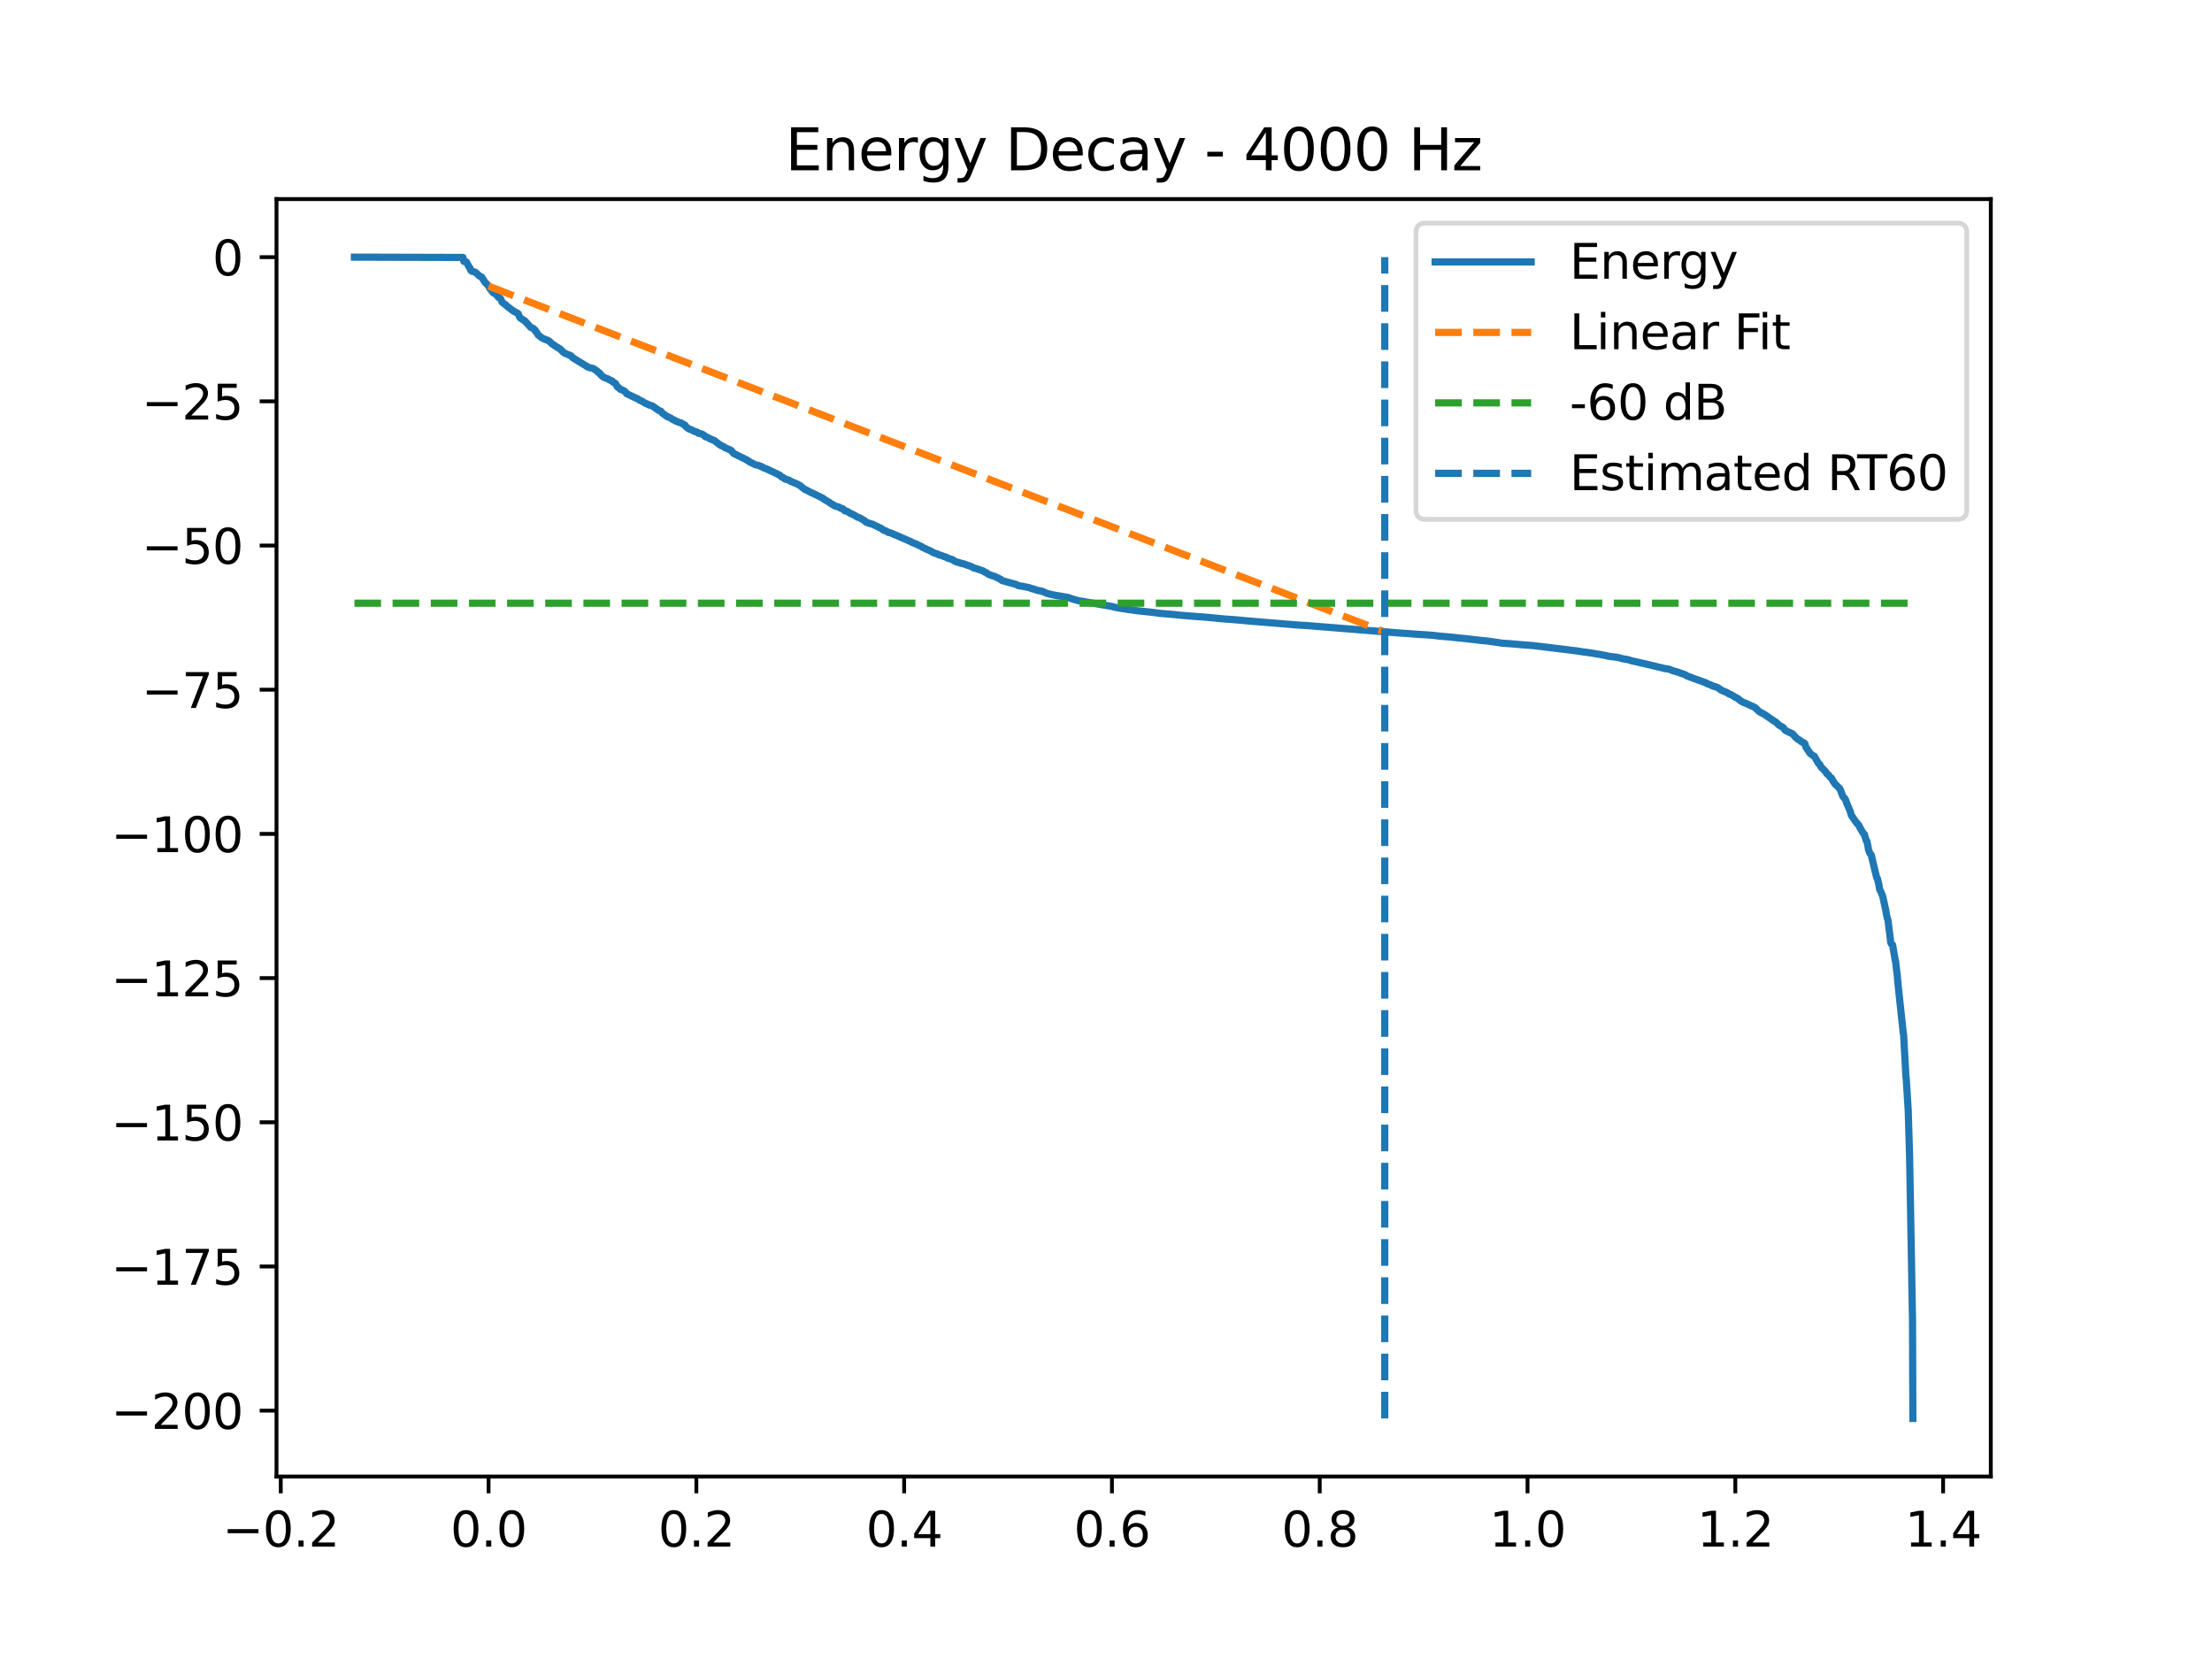 <?xml version="1.0" encoding="utf-8" standalone="no"?>
<!DOCTYPE svg PUBLIC "-//W3C//DTD SVG 1.1//EN"
  "http://www.w3.org/Graphics/SVG/1.1/DTD/svg11.dtd">
<svg xmlns:xlink="http://www.w3.org/1999/xlink" width="460.8pt" height="345.6pt" viewBox="0 0 460.8 345.6" xmlns="http://www.w3.org/2000/svg" version="1.1">
 <defs>
  <style type="text/css">*{stroke-linejoin: round; stroke-linecap: butt}</style>
 </defs>
 <g id="figure_1">
  <g id="patch_1">
   <path d="M 0 345.6 
L 460.8 345.6 
L 460.8 0 
L 0 0 
z
" style="fill: #ffffff"/>
  </g>
  <g id="axes_1">
   <g id="patch_2">
    <path d="M 57.6 307.584 
L 414.72 307.584 
L 414.72 41.472 
L 57.6 41.472 
z
" style="fill: #ffffff"/>
   </g>
   <g id="matplotlib.axis_1">
    <g id="xtick_1">
     <g id="line2d_1">
      <defs>
       <path id="m6f46fbcd57" d="M 0 0 
L 0 3.5 
" style="stroke: #000000; stroke-width: 0.8"/>
      </defs>
      <g>
       <use xlink:href="#m6f46fbcd57" x="58.488" y="307.584" style="stroke: #000000; stroke-width: 0.8"/>
      </g>
     </g>
     <g id="text_1">
      <!-- −0.2 -->
      <g transform="translate(46.347 322.182) scale(0.1 -0.1)">
       <defs>
        <path id="DejaVuSans-2212" d="M 678 2272 
L 4684 2272 
L 4684 1741 
L 678 1741 
L 678 2272 
z
" transform="scale(0.016)"/>
        <path id="DejaVuSans-30" d="M 2034 4250 
Q 1547 4250 1301 3770 
Q 1056 3291 1056 2328 
Q 1056 1369 1301 889 
Q 1547 409 2034 409 
Q 2525 409 2770 889 
Q 3016 1369 3016 2328 
Q 3016 3291 2770 3770 
Q 2525 4250 2034 4250 
z
M 2034 4750 
Q 2819 4750 3233 4129 
Q 3647 3509 3647 2328 
Q 3647 1150 3233 529 
Q 2819 -91 2034 -91 
Q 1250 -91 836 529 
Q 422 1150 422 2328 
Q 422 3509 836 4129 
Q 1250 4750 2034 4750 
z
" transform="scale(0.016)"/>
        <path id="DejaVuSans-2e" d="M 684 794 
L 1344 794 
L 1344 0 
L 684 0 
L 684 794 
z
" transform="scale(0.016)"/>
        <path id="DejaVuSans-32" d="M 1228 531 
L 3431 531 
L 3431 0 
L 469 0 
L 469 531 
Q 828 903 1448 1529 
Q 2069 2156 2228 2338 
Q 2531 2678 2651 2914 
Q 2772 3150 2772 3378 
Q 2772 3750 2511 3984 
Q 2250 4219 1831 4219 
Q 1534 4219 1204 4116 
Q 875 4013 500 3803 
L 500 4441 
Q 881 4594 1212 4672 
Q 1544 4750 1819 4750 
Q 2544 4750 2975 4387 
Q 3406 4025 3406 3419 
Q 3406 3131 3298 2873 
Q 3191 2616 2906 2266 
Q 2828 2175 2409 1742 
Q 1991 1309 1228 531 
z
" transform="scale(0.016)"/>
       </defs>
       <use xlink:href="#DejaVuSans-2212"/>
       <use xlink:href="#DejaVuSans-30" transform="translate(83.789 0)"/>
       <use xlink:href="#DejaVuSans-2e" transform="translate(147.412 0)"/>
       <use xlink:href="#DejaVuSans-32" transform="translate(179.199 0)"/>
      </g>
     </g>
    </g>
    <g id="xtick_2">
     <g id="line2d_2">
      <g>
       <use xlink:href="#m6f46fbcd57" x="101.776" y="307.584" style="stroke: #000000; stroke-width: 0.8"/>
      </g>
     </g>
     <g id="text_2">
      <!-- 0.0 -->
      <g transform="translate(93.824 322.182) scale(0.1 -0.1)">
       <use xlink:href="#DejaVuSans-30"/>
       <use xlink:href="#DejaVuSans-2e" transform="translate(63.623 0)"/>
       <use xlink:href="#DejaVuSans-30" transform="translate(95.41 0)"/>
      </g>
     </g>
    </g>
    <g id="xtick_3">
     <g id="line2d_3">
      <g>
       <use xlink:href="#m6f46fbcd57" x="145.063" y="307.584" style="stroke: #000000; stroke-width: 0.8"/>
      </g>
     </g>
     <g id="text_3">
      <!-- 0.2 -->
      <g transform="translate(137.111 322.182) scale(0.1 -0.1)">
       <use xlink:href="#DejaVuSans-30"/>
       <use xlink:href="#DejaVuSans-2e" transform="translate(63.623 0)"/>
       <use xlink:href="#DejaVuSans-32" transform="translate(95.41 0)"/>
      </g>
     </g>
    </g>
    <g id="xtick_4">
     <g id="line2d_4">
      <g>
       <use xlink:href="#m6f46fbcd57" x="188.35" y="307.584" style="stroke: #000000; stroke-width: 0.8"/>
      </g>
     </g>
     <g id="text_4">
      <!-- 0.4 -->
      <g transform="translate(180.399 322.182) scale(0.1 -0.1)">
       <defs>
        <path id="DejaVuSans-34" d="M 2419 4116 
L 825 1625 
L 2419 1625 
L 2419 4116 
z
M 2253 4666 
L 3047 4666 
L 3047 1625 
L 3713 1625 
L 3713 1100 
L 3047 1100 
L 3047 0 
L 2419 0 
L 2419 1100 
L 313 1100 
L 313 1709 
L 2253 4666 
z
" transform="scale(0.016)"/>
       </defs>
       <use xlink:href="#DejaVuSans-30"/>
       <use xlink:href="#DejaVuSans-2e" transform="translate(63.623 0)"/>
       <use xlink:href="#DejaVuSans-34" transform="translate(95.41 0)"/>
      </g>
     </g>
    </g>
    <g id="xtick_5">
     <g id="line2d_5">
      <g>
       <use xlink:href="#m6f46fbcd57" x="231.637" y="307.584" style="stroke: #000000; stroke-width: 0.8"/>
      </g>
     </g>
     <g id="text_5">
      <!-- 0.6 -->
      <g transform="translate(223.686 322.182) scale(0.1 -0.1)">
       <defs>
        <path id="DejaVuSans-36" d="M 2113 2584 
Q 1688 2584 1439 2293 
Q 1191 2003 1191 1497 
Q 1191 994 1439 701 
Q 1688 409 2113 409 
Q 2538 409 2786 701 
Q 3034 994 3034 1497 
Q 3034 2003 2786 2293 
Q 2538 2584 2113 2584 
z
M 3366 4563 
L 3366 3988 
Q 3128 4100 2886 4159 
Q 2644 4219 2406 4219 
Q 1781 4219 1451 3797 
Q 1122 3375 1075 2522 
Q 1259 2794 1537 2939 
Q 1816 3084 2150 3084 
Q 2853 3084 3261 2657 
Q 3669 2231 3669 1497 
Q 3669 778 3244 343 
Q 2819 -91 2113 -91 
Q 1303 -91 875 529 
Q 447 1150 447 2328 
Q 447 3434 972 4092 
Q 1497 4750 2381 4750 
Q 2619 4750 2861 4703 
Q 3103 4656 3366 4563 
z
" transform="scale(0.016)"/>
       </defs>
       <use xlink:href="#DejaVuSans-30"/>
       <use xlink:href="#DejaVuSans-2e" transform="translate(63.623 0)"/>
       <use xlink:href="#DejaVuSans-36" transform="translate(95.41 0)"/>
      </g>
     </g>
    </g>
    <g id="xtick_6">
     <g id="line2d_6">
      <g>
       <use xlink:href="#m6f46fbcd57" x="274.925" y="307.584" style="stroke: #000000; stroke-width: 0.8"/>
      </g>
     </g>
     <g id="text_6">
      <!-- 0.8 -->
      <g transform="translate(266.973 322.182) scale(0.1 -0.1)">
       <defs>
        <path id="DejaVuSans-38" d="M 2034 2216 
Q 1584 2216 1326 1975 
Q 1069 1734 1069 1313 
Q 1069 891 1326 650 
Q 1584 409 2034 409 
Q 2484 409 2743 651 
Q 3003 894 3003 1313 
Q 3003 1734 2745 1975 
Q 2488 2216 2034 2216 
z
M 1403 2484 
Q 997 2584 770 2862 
Q 544 3141 544 3541 
Q 544 4100 942 4425 
Q 1341 4750 2034 4750 
Q 2731 4750 3128 4425 
Q 3525 4100 3525 3541 
Q 3525 3141 3298 2862 
Q 3072 2584 2669 2484 
Q 3125 2378 3379 2068 
Q 3634 1759 3634 1313 
Q 3634 634 3220 271 
Q 2806 -91 2034 -91 
Q 1263 -91 848 271 
Q 434 634 434 1313 
Q 434 1759 690 2068 
Q 947 2378 1403 2484 
z
M 1172 3481 
Q 1172 3119 1398 2916 
Q 1625 2713 2034 2713 
Q 2441 2713 2670 2916 
Q 2900 3119 2900 3481 
Q 2900 3844 2670 4047 
Q 2441 4250 2034 4250 
Q 1625 4250 1398 4047 
Q 1172 3844 1172 3481 
z
" transform="scale(0.016)"/>
       </defs>
       <use xlink:href="#DejaVuSans-30"/>
       <use xlink:href="#DejaVuSans-2e" transform="translate(63.623 0)"/>
       <use xlink:href="#DejaVuSans-38" transform="translate(95.41 0)"/>
      </g>
     </g>
    </g>
    <g id="xtick_7">
     <g id="line2d_7">
      <g>
       <use xlink:href="#m6f46fbcd57" x="318.212" y="307.584" style="stroke: #000000; stroke-width: 0.8"/>
      </g>
     </g>
     <g id="text_7">
      <!-- 1.0 -->
      <g transform="translate(310.26 322.182) scale(0.1 -0.1)">
       <defs>
        <path id="DejaVuSans-31" d="M 794 531 
L 1825 531 
L 1825 4091 
L 703 3866 
L 703 4441 
L 1819 4666 
L 2450 4666 
L 2450 531 
L 3481 531 
L 3481 0 
L 794 0 
L 794 531 
z
" transform="scale(0.016)"/>
       </defs>
       <use xlink:href="#DejaVuSans-31"/>
       <use xlink:href="#DejaVuSans-2e" transform="translate(63.623 0)"/>
       <use xlink:href="#DejaVuSans-30" transform="translate(95.41 0)"/>
      </g>
     </g>
    </g>
    <g id="xtick_8">
     <g id="line2d_8">
      <g>
       <use xlink:href="#m6f46fbcd57" x="361.499" y="307.584" style="stroke: #000000; stroke-width: 0.8"/>
      </g>
     </g>
     <g id="text_8">
      <!-- 1.2 -->
      <g transform="translate(353.548 322.182) scale(0.1 -0.1)">
       <use xlink:href="#DejaVuSans-31"/>
       <use xlink:href="#DejaVuSans-2e" transform="translate(63.623 0)"/>
       <use xlink:href="#DejaVuSans-32" transform="translate(95.41 0)"/>
      </g>
     </g>
    </g>
    <g id="xtick_9">
     <g id="line2d_9">
      <g>
       <use xlink:href="#m6f46fbcd57" x="404.786" y="307.584" style="stroke: #000000; stroke-width: 0.8"/>
      </g>
     </g>
     <g id="text_9">
      <!-- 1.4 -->
      <g transform="translate(396.835 322.182) scale(0.1 -0.1)">
       <use xlink:href="#DejaVuSans-31"/>
       <use xlink:href="#DejaVuSans-2e" transform="translate(63.623 0)"/>
       <use xlink:href="#DejaVuSans-34" transform="translate(95.41 0)"/>
      </g>
     </g>
    </g>
   </g>
   <g id="matplotlib.axis_2">
    <g id="ytick_1">
     <g id="line2d_10">
      <defs>
       <path id="m7e2c5c7255" d="M 0 0 
L -3.5 0 
" style="stroke: #000000; stroke-width: 0.8"/>
      </defs>
      <g>
       <use xlink:href="#m7e2c5c7255" x="57.6" y="293.865" style="stroke: #000000; stroke-width: 0.8"/>
      </g>
     </g>
     <g id="text_10">
      <!-- −200 -->
      <g transform="translate(23.133 297.664) scale(0.1 -0.1)">
       <use xlink:href="#DejaVuSans-2212"/>
       <use xlink:href="#DejaVuSans-32" transform="translate(83.789 0)"/>
       <use xlink:href="#DejaVuSans-30" transform="translate(147.412 0)"/>
       <use xlink:href="#DejaVuSans-30" transform="translate(211.035 0)"/>
      </g>
     </g>
    </g>
    <g id="ytick_2">
     <g id="line2d_11">
      <g>
       <use xlink:href="#m7e2c5c7255" x="57.6" y="263.828" style="stroke: #000000; stroke-width: 0.8"/>
      </g>
     </g>
     <g id="text_11">
      <!-- −175 -->
      <g transform="translate(23.133 267.627) scale(0.1 -0.1)">
       <defs>
        <path id="DejaVuSans-37" d="M 525 4666 
L 3525 4666 
L 3525 4397 
L 1831 0 
L 1172 0 
L 2766 4134 
L 525 4134 
L 525 4666 
z
" transform="scale(0.016)"/>
        <path id="DejaVuSans-35" d="M 691 4666 
L 3169 4666 
L 3169 4134 
L 1269 4134 
L 1269 2991 
Q 1406 3038 1543 3061 
Q 1681 3084 1819 3084 
Q 2600 3084 3056 2656 
Q 3513 2228 3513 1497 
Q 3513 744 3044 326 
Q 2575 -91 1722 -91 
Q 1428 -91 1123 -41 
Q 819 9 494 109 
L 494 744 
Q 775 591 1075 516 
Q 1375 441 1709 441 
Q 2250 441 2565 725 
Q 2881 1009 2881 1497 
Q 2881 1984 2565 2268 
Q 2250 2553 1709 2553 
Q 1456 2553 1204 2497 
Q 953 2441 691 2322 
L 691 4666 
z
" transform="scale(0.016)"/>
       </defs>
       <use xlink:href="#DejaVuSans-2212"/>
       <use xlink:href="#DejaVuSans-31" transform="translate(83.789 0)"/>
       <use xlink:href="#DejaVuSans-37" transform="translate(147.412 0)"/>
       <use xlink:href="#DejaVuSans-35" transform="translate(211.035 0)"/>
      </g>
     </g>
    </g>
    <g id="ytick_3">
     <g id="line2d_12">
      <g>
       <use xlink:href="#m7e2c5c7255" x="57.6" y="233.791" style="stroke: #000000; stroke-width: 0.8"/>
      </g>
     </g>
     <g id="text_12">
      <!-- −150 -->
      <g transform="translate(23.133 237.59) scale(0.1 -0.1)">
       <use xlink:href="#DejaVuSans-2212"/>
       <use xlink:href="#DejaVuSans-31" transform="translate(83.789 0)"/>
       <use xlink:href="#DejaVuSans-35" transform="translate(147.412 0)"/>
       <use xlink:href="#DejaVuSans-30" transform="translate(211.035 0)"/>
      </g>
     </g>
    </g>
    <g id="ytick_4">
     <g id="line2d_13">
      <g>
       <use xlink:href="#m7e2c5c7255" x="57.6" y="203.754" style="stroke: #000000; stroke-width: 0.8"/>
      </g>
     </g>
     <g id="text_13">
      <!-- −125 -->
      <g transform="translate(23.133 207.553) scale(0.1 -0.1)">
       <use xlink:href="#DejaVuSans-2212"/>
       <use xlink:href="#DejaVuSans-31" transform="translate(83.789 0)"/>
       <use xlink:href="#DejaVuSans-32" transform="translate(147.412 0)"/>
       <use xlink:href="#DejaVuSans-35" transform="translate(211.035 0)"/>
      </g>
     </g>
    </g>
    <g id="ytick_5">
     <g id="line2d_14">
      <g>
       <use xlink:href="#m7e2c5c7255" x="57.6" y="173.716" style="stroke: #000000; stroke-width: 0.8"/>
      </g>
     </g>
     <g id="text_14">
      <!-- −100 -->
      <g transform="translate(23.133 177.516) scale(0.1 -0.1)">
       <use xlink:href="#DejaVuSans-2212"/>
       <use xlink:href="#DejaVuSans-31" transform="translate(83.789 0)"/>
       <use xlink:href="#DejaVuSans-30" transform="translate(147.412 0)"/>
       <use xlink:href="#DejaVuSans-30" transform="translate(211.035 0)"/>
      </g>
     </g>
    </g>
    <g id="ytick_6">
     <g id="line2d_15">
      <g>
       <use xlink:href="#m7e2c5c7255" x="57.6" y="143.679" style="stroke: #000000; stroke-width: 0.8"/>
      </g>
     </g>
     <g id="text_15">
      <!-- −75 -->
      <g transform="translate(29.495 147.479) scale(0.1 -0.1)">
       <use xlink:href="#DejaVuSans-2212"/>
       <use xlink:href="#DejaVuSans-37" transform="translate(83.789 0)"/>
       <use xlink:href="#DejaVuSans-35" transform="translate(147.412 0)"/>
      </g>
     </g>
    </g>
    <g id="ytick_7">
     <g id="line2d_16">
      <g>
       <use xlink:href="#m7e2c5c7255" x="57.6" y="113.642" style="stroke: #000000; stroke-width: 0.8"/>
      </g>
     </g>
     <g id="text_16">
      <!-- −50 -->
      <g transform="translate(29.495 117.441) scale(0.1 -0.1)">
       <use xlink:href="#DejaVuSans-2212"/>
       <use xlink:href="#DejaVuSans-35" transform="translate(83.789 0)"/>
       <use xlink:href="#DejaVuSans-30" transform="translate(147.412 0)"/>
      </g>
     </g>
    </g>
    <g id="ytick_8">
     <g id="line2d_17">
      <g>
       <use xlink:href="#m7e2c5c7255" x="57.6" y="83.605" style="stroke: #000000; stroke-width: 0.8"/>
      </g>
     </g>
     <g id="text_17">
      <!-- −25 -->
      <g transform="translate(29.495 87.404) scale(0.1 -0.1)">
       <use xlink:href="#DejaVuSans-2212"/>
       <use xlink:href="#DejaVuSans-32" transform="translate(83.789 0)"/>
       <use xlink:href="#DejaVuSans-35" transform="translate(147.412 0)"/>
      </g>
     </g>
    </g>
    <g id="ytick_9">
     <g id="line2d_18">
      <g>
       <use xlink:href="#m7e2c5c7255" x="57.6" y="53.568" style="stroke: #000000; stroke-width: 0.8"/>
      </g>
     </g>
     <g id="text_18">
      <!-- 0 -->
      <g transform="translate(44.237 57.367) scale(0.1 -0.1)">
       <use xlink:href="#DejaVuSans-30"/>
      </g>
     </g>
    </g>
   </g>
   <g id="line2d_19">
    <path d="M 73.833 53.568 
L 96.446 53.63 
L 96.622 54.455 
L 97.149 54.567 
L 97.722 55.618 
L 97.875 55.767 
L 98.051 56.286 
L 98.177 56.397 
L 98.331 56.522 
L 98.818 56.633 
L 99.03 56.722 
L 99.187 56.856 
L 99.922 57.536 
L 100.256 57.656 
L 100.436 57.844 
L 100.504 57.974 
L 100.671 58.23 
L 101.045 58.841 
L 101.379 59.12 
L 101.464 59.25 
L 101.595 59.386 
L 101.749 59.488 
L 101.92 59.882 
L 102.114 60.215 
L 102.249 60.315 
L 102.389 60.504 
L 102.551 60.761 
L 102.727 60.967 
L 102.916 61.078 
L 103.101 61.181 
L 103.264 61.285 
L 103.399 61.394 
L 103.543 61.529 
L 103.805 61.931 
L 104.111 62.061 
L 104.35 62.351 
L 104.4 62.47 
L 104.535 62.789 
L 104.576 62.924 
L 104.756 63.077 
L 105.288 63.471 
L 105.473 63.647 
L 105.744 63.871 
L 105.978 64.059 
L 107.038 64.859 
L 107.624 65.132 
L 107.791 65.24 
L 107.953 65.368 
L 108.282 66.14 
L 108.422 66.272 
L 109.13 66.73 
L 109.324 66.837 
L 110.532 68.171 
L 110.726 68.279 
L 110.852 68.318 
L 111.118 68.423 
L 111.285 68.64 
L 111.484 68.778 
L 111.538 68.972 
L 111.705 69.185 
L 111.853 69.303 
L 112.11 69.785 
L 112.268 69.909 
L 112.642 70.197 
L 112.796 70.329 
L 113.143 70.528 
L 113.432 70.639 
L 113.684 70.744 
L 114.112 70.892 
L 114.378 71.068 
L 114.568 71.198 
L 114.947 71.582 
L 115.1 71.709 
L 115.307 71.82 
L 115.555 72.005 
L 115.898 72.21 
L 116.024 72.329 
L 116.263 72.439 
L 116.665 72.698 
L 116.994 72.998 
L 117.273 73.327 
L 117.472 73.439 
L 117.72 73.62 
L 117.995 73.729 
L 118.184 73.807 
L 118.482 73.929 
L 118.775 74.033 
L 118.946 74.131 
L 119.068 74.246 
L 119.28 74.483 
L 119.424 74.597 
L 121.837 76.067 
L 122.008 76.16 
L 122.36 76.417 
L 122.639 76.535 
L 122.833 76.589 
L 123.18 76.663 
L 123.604 76.774 
L 124.425 77.325 
L 124.596 77.564 
L 124.916 77.715 
L 125.142 78.062 
L 125.502 78.374 
L 125.669 78.539 
L 126.093 78.723 
L 126.269 78.804 
L 126.652 78.932 
L 126.81 79.005 
L 127.072 79.198 
L 127.256 79.266 
L 127.531 79.38 
L 127.608 79.519 
L 127.743 79.6 
L 128.23 79.902 
L 128.632 80.617 
L 128.893 80.745 
L 129.119 81.012 
L 129.277 81.126 
L 129.561 81.213 
L 130.043 81.43 
L 130.219 81.607 
L 130.368 81.718 
L 130.521 81.999 
L 132.537 82.96 
L 132.848 83.087 
L 133.272 83.376 
L 133.817 83.623 
L 134.345 83.966 
L 134.976 84.212 
L 135.138 84.344 
L 135.359 84.415 
L 135.896 84.552 
L 137.235 85.51 
L 137.663 85.655 
L 137.934 86.016 
L 138.092 86.148 
L 138.272 86.264 
L 138.57 86.47 
L 138.723 86.584 
L 138.903 86.759 
L 139.165 86.825 
L 139.499 87.001 
L 139.76 87.118 
L 139.918 87.248 
L 140.161 87.398 
L 140.486 87.519 
L 140.657 87.656 
L 140.951 87.775 
L 141.469 87.992 
L 141.866 88.102 
L 142.096 88.214 
L 142.38 88.416 
L 142.65 88.54 
L 142.736 88.623 
L 142.88 88.872 
L 143.494 89.345 
L 144.03 89.533 
L 144.188 89.622 
L 144.535 89.797 
L 144.864 89.92 
L 145.284 90.045 
L 145.496 90.26 
L 146.181 90.401 
L 146.528 90.595 
L 146.682 90.7 
L 146.943 90.984 
L 147.457 91.123 
L 147.656 91.262 
L 147.84 91.378 
L 148.197 91.508 
L 148.386 91.624 
L 148.566 91.678 
L 148.846 91.793 
L 149.599 92.389 
L 149.757 92.537 
L 149.96 92.629 
L 150.181 92.811 
L 150.32 92.876 
L 150.686 92.99 
L 151.001 93.254 
L 152.115 93.729 
L 152.3 93.835 
L 152.417 93.946 
L 152.607 94.225 
L 152.782 94.367 
L 152.85 94.476 
L 152.981 94.527 
L 154.766 95.412 
L 155.528 95.782 
L 155.758 95.954 
L 156.047 96.109 
L 156.209 96.26 
L 156.588 96.42 
L 157.332 96.807 
L 157.887 96.922 
L 158.766 97.252 
L 158.906 97.364 
L 159.244 97.522 
L 159.636 97.655 
L 161.769 98.657 
L 161.9 98.753 
L 162.202 98.864 
L 162.436 98.994 
L 162.594 99.152 
L 162.707 99.253 
L 162.86 99.367 
L 163.311 99.58 
L 163.532 99.79 
L 164.425 100.055 
L 164.713 100.26 
L 165.07 100.407 
L 165.286 100.515 
L 165.782 100.7 
L 165.994 100.793 
L 166.192 100.899 
L 166.409 101.02 
L 166.738 101.198 
L 167.184 101.598 
L 167.401 101.752 
L 167.762 102.007 
L 168.122 102.156 
L 169.047 102.651 
L 169.376 102.773 
L 171.432 103.794 
L 171.594 103.961 
L 172.726 104.627 
L 172.888 104.742 
L 173.285 105.035 
L 173.632 105.177 
L 173.84 105.373 
L 174.868 105.671 
L 175.012 105.82 
L 175.639 106.018 
L 175.738 106.161 
L 175.986 106.403 
L 176.532 106.546 
L 177.037 106.89 
L 177.37 107.029 
L 177.519 107.101 
L 177.781 107.227 
L 177.975 107.327 
L 178.119 107.439 
L 178.259 107.479 
L 178.399 107.586 
L 178.579 107.711 
L 179.043 107.85 
L 179.215 107.94 
L 179.805 108.299 
L 179.972 108.389 
L 180.166 108.516 
L 180.333 108.713 
L 180.603 108.86 
L 180.919 108.955 
L 181.821 109.229 
L 182.349 109.496 
L 182.619 109.609 
L 182.953 109.796 
L 183.521 110.044 
L 184.044 110.42 
L 184.188 110.494 
L 184.599 110.617 
L 184.973 110.886 
L 185.532 111.018 
L 186.041 111.228 
L 186.294 111.359 
L 186.479 111.423 
L 187.137 111.696 
L 188.986 112.508 
L 189.811 112.857 
L 189.996 113.014 
L 190.519 113.188 
L 191.939 113.832 
L 192.043 113.946 
L 193.247 114.516 
L 193.612 114.652 
L 194.546 115.17 
L 194.915 115.286 
L 195.204 115.385 
L 195.384 115.498 
L 196.318 115.794 
L 196.494 115.871 
L 196.827 115.989 
L 197.296 116.154 
L 197.409 116.272 
L 197.562 116.308 
L 198.45 116.581 
L 198.721 116.818 
L 199.019 116.935 
L 199.19 117.055 
L 199.799 117.183 
L 200.056 117.321 
L 200.84 117.482 
L 201.003 117.545 
L 201.246 117.66 
L 201.445 117.715 
L 202.274 117.991 
L 202.815 118.3 
L 203.253 118.411 
L 204.741 118.915 
L 204.966 119.037 
L 205.137 119.172 
L 205.53 119.335 
L 205.701 119.497 
L 205.99 119.663 
L 206.382 119.818 
L 206.698 119.935 
L 206.887 119.969 
L 207.306 120.113 
L 207.442 120.19 
L 208.51 120.708 
L 208.686 120.906 
L 208.83 120.958 
L 209.412 121.127 
L 211.739 121.767 
L 211.942 121.896 
L 212.131 121.996 
L 212.375 122.04 
L 213.186 122.158 
L 213.583 122.26 
L 214.264 122.382 
L 214.873 122.589 
L 215.012 122.62 
L 215.445 122.754 
L 215.833 122.865 
L 216.054 122.979 
L 216.672 123.074 
L 217.163 123.192 
L 217.961 123.558 
L 218.358 123.666 
L 218.588 123.744 
L 219.161 123.869 
L 219.959 124.034 
L 220.721 124.152 
L 222.615 124.484 
L 222.876 124.596 
L 223.03 124.654 
L 223.701 124.875 
L 223.891 124.911 
L 224.292 125.036 
L 224.509 125.098 
L 225.14 125.208 
L 225.397 125.253 
L 231.628 126.336 
L 231.768 126.379 
L 232.237 126.487 
L 232.399 126.537 
L 233.288 126.697 
L 233.504 126.74 
L 234.397 126.849 
L 234.631 126.907 
L 234.952 126.957 
L 235.885 127.07 
L 236.092 127.117 
L 236.863 127.223 
L 240.29 127.584 
L 240.543 127.626 
L 241.887 127.8 
L 243 127.885 
L 244.38 127.997 
L 244.777 128.033 
L 245.665 128.146 
L 246.842 128.235 
L 248.244 128.357 
L 251.026 128.555 
L 253.019 128.738 
L 253.502 128.796 
L 255.076 128.941 
L 257.087 129.089 
L 258.99 129.257 
L 259.526 129.314 
L 270.005 130.179 
L 272.296 130.319 
L 291.766 131.885 
L 293.507 131.996 
L 295.085 132.122 
L 297.204 132.251 
L 298.606 132.361 
L 300.067 132.538 
L 300.527 132.572 
L 301.934 132.69 
L 302.209 132.713 
L 304.071 132.919 
L 305.28 133.032 
L 308.4 133.396 
L 309.87 133.54 
L 312.341 133.887 
L 312.778 133.973 
L 314.911 134.126 
L 317.121 134.318 
L 319.416 134.488 
L 328.623 135.612 
L 329.065 135.695 
L 329.972 135.822 
L 330.405 135.876 
L 331.153 135.987 
L 331.41 136.017 
L 332.542 136.222 
L 333.34 136.335 
L 333.75 136.429 
L 334.738 136.603 
L 334.882 136.671 
L 335.766 136.794 
L 336.442 136.877 
L 337.186 136.986 
L 337.367 137.035 
L 337.863 137.186 
L 338.052 137.229 
L 338.868 137.371 
L 339.269 137.442 
L 339.783 137.626 
L 339.977 137.665 
L 342.182 138.169 
L 342.408 138.212 
L 346.885 139.287 
L 347.665 139.398 
L 348.197 139.598 
L 348.486 139.733 
L 349.027 139.876 
L 349.537 140.014 
L 350.245 140.285 
L 350.754 140.442 
L 350.952 140.515 
L 351.187 140.622 
L 351.363 140.786 
L 352.467 141.18 
L 352.598 141.249 
L 355.425 142.257 
L 355.619 142.421 
L 356.368 142.681 
L 356.783 142.912 
L 357.473 143.088 
L 357.621 143.168 
L 357.914 143.285 
L 358.099 143.439 
L 358.302 143.553 
L 358.505 143.721 
L 358.658 143.814 
L 359.497 144.161 
L 359.885 144.359 
L 360.07 144.464 
L 360.237 144.599 
L 360.62 144.709 
L 361.68 145.351 
L 361.946 145.458 
L 362.234 145.687 
L 362.406 145.822 
L 362.676 146.056 
L 363.244 146.332 
L 363.456 146.444 
L 363.587 146.472 
L 363.866 146.582 
L 364.818 147.045 
L 365.269 147.215 
L 365.409 147.299 
L 365.621 147.411 
L 366.504 148.259 
L 366.824 148.435 
L 367.713 148.916 
L 367.979 149.113 
L 369.674 150.279 
L 369.877 150.382 
L 370.017 150.465 
L 370.107 150.576 
L 370.305 150.773 
L 370.423 150.88 
L 370.599 151.063 
L 371.022 151.304 
L 371.239 151.407 
L 371.482 151.578 
L 371.78 152.007 
L 371.893 152.116 
L 372.055 152.219 
L 372.335 152.361 
L 372.488 152.445 
L 373.399 152.858 
L 373.777 153.25 
L 373.917 153.448 
L 374.494 153.984 
L 374.666 154.056 
L 375.045 154.287 
L 375.315 154.557 
L 375.82 154.757 
L 376.009 154.966 
L 376.181 155.605 
L 377.015 156.853 
L 377.177 157.03 
L 377.565 157.313 
L 377.745 157.448 
L 377.971 157.554 
L 378.769 158.953 
L 378.913 159.123 
L 379.085 159.224 
L 379.319 159.751 
L 380.307 160.745 
L 380.537 161.155 
L 380.893 161.413 
L 381.114 161.726 
L 381.326 161.957 
L 381.474 162.055 
L 381.623 162.228 
L 381.763 162.532 
L 381.808 162.647 
L 381.993 162.907 
L 382.106 163.05 
L 382.363 163.443 
L 382.525 163.559 
L 383.179 164.206 
L 383.278 164.317 
L 383.535 164.94 
L 383.77 165.569 
L 383.905 165.924 
L 384.157 166.174 
L 384.252 166.277 
L 384.432 166.575 
L 384.487 166.667 
L 384.73 167.382 
L 385.415 168.95 
L 385.506 169.286 
L 385.686 169.899 
L 385.826 170.065 
L 386.61 171.219 
L 386.701 171.327 
L 386.872 171.469 
L 386.944 171.595 
L 387.088 171.803 
L 387.224 171.904 
L 387.426 172.352 
L 388.035 173.405 
L 388.116 173.513 
L 388.27 173.71 
L 388.391 173.822 
L 388.734 175.029 
L 388.892 175.205 
L 389.108 176.165 
L 389.244 177.017 
L 389.496 177.704 
L 389.812 178.093 
L 390.84 182.403 
L 390.984 182.897 
L 391.101 183.018 
L 391.431 184.434 
L 391.566 185.309 
L 391.67 185.476 
L 391.809 185.716 
L 391.868 185.866 
L 392.161 186.598 
L 392.314 187.209 
L 392.341 187.341 
L 392.819 189.52 
L 392.973 190.452 
L 393.158 191.288 
L 393.297 191.654 
L 393.726 195.091 
L 393.865 196.347 
L 394.01 196.639 
L 394.15 196.721 
L 394.267 196.844 
L 394.799 200.014 
L 394.871 200.154 
L 395.236 203.233 
L 395.399 205.099 
L 396.481 215.197 
L 396.548 215.401 
L 396.846 220.738 
L 397.049 224.386 
L 397.085 224.472 
L 397.5 231.041 
L 397.513 231.146 
L 397.806 241.042 
L 398.19 262.441 
L 398.199 262.547 
L 398.266 266.887 
L 398.411 275.026 
L 398.429 279.508 
L 398.483 295.488 
L 398.483 295.488 
" clip-path="url(#p34c63a14cb)" style="fill: none; stroke: #1f77b4; stroke-width: 1.5; stroke-linecap: square"/>
   </g>
   <g id="line2d_20">
    <path d="M 101.776 59.603 
L 288.47 131.665 
" clip-path="url(#p34c63a14cb)" style="fill: none; stroke-dasharray: 5.55,2.4; stroke-dashoffset: 0; stroke: #ff7f0e; stroke-width: 1.5"/>
   </g>
   <g id="line2d_21">
    <path d="M 73.833 125.657 
L 398.487 125.657 
L 398.487 125.657 
" clip-path="url(#p34c63a14cb)" style="fill: none; stroke-dasharray: 5.55,2.4; stroke-dashoffset: 0; stroke: #2ca02c; stroke-width: 1.5"/>
   </g>
   <g id="LineCollection_1">
    <path d="M 288.47 295.488 
L 288.47 53.568 
" clip-path="url(#p34c63a14cb)" style="fill: none; stroke-dasharray: 5.55,2.4; stroke-dashoffset: 0; stroke: #1f77b4; stroke-width: 1.5"/>
   </g>
   <g id="patch_3">
    <path d="M 57.6 307.584 
L 57.6 41.472 
" style="fill: none; stroke: #000000; stroke-width: 0.8; stroke-linejoin: miter; stroke-linecap: square"/>
   </g>
   <g id="patch_4">
    <path d="M 414.72 307.584 
L 414.72 41.472 
" style="fill: none; stroke: #000000; stroke-width: 0.8; stroke-linejoin: miter; stroke-linecap: square"/>
   </g>
   <g id="patch_5">
    <path d="M 57.6 307.584 
L 414.72 307.584 
" style="fill: none; stroke: #000000; stroke-width: 0.8; stroke-linejoin: miter; stroke-linecap: square"/>
   </g>
   <g id="patch_6">
    <path d="M 57.6 41.472 
L 414.72 41.472 
" style="fill: none; stroke: #000000; stroke-width: 0.8; stroke-linejoin: miter; stroke-linecap: square"/>
   </g>
   <g id="text_19">
    <!-- Energy Decay - 4000 Hz -->
    <g transform="translate(163.59 35.472) scale(0.12 -0.12)">
     <defs>
      <path id="DejaVuSans-45" d="M 628 4666 
L 3578 4666 
L 3578 4134 
L 1259 4134 
L 1259 2753 
L 3481 2753 
L 3481 2222 
L 1259 2222 
L 1259 531 
L 3634 531 
L 3634 0 
L 628 0 
L 628 4666 
z
" transform="scale(0.016)"/>
      <path id="DejaVuSans-6e" d="M 3513 2113 
L 3513 0 
L 2938 0 
L 2938 2094 
Q 2938 2591 2744 2837 
Q 2550 3084 2163 3084 
Q 1697 3084 1428 2787 
Q 1159 2491 1159 1978 
L 1159 0 
L 581 0 
L 581 3500 
L 1159 3500 
L 1159 2956 
Q 1366 3272 1645 3428 
Q 1925 3584 2291 3584 
Q 2894 3584 3203 3211 
Q 3513 2838 3513 2113 
z
" transform="scale(0.016)"/>
      <path id="DejaVuSans-65" d="M 3597 1894 
L 3597 1613 
L 953 1613 
Q 991 1019 1311 708 
Q 1631 397 2203 397 
Q 2534 397 2845 478 
Q 3156 559 3463 722 
L 3463 178 
Q 3153 47 2828 -22 
Q 2503 -91 2169 -91 
Q 1331 -91 842 396 
Q 353 884 353 1716 
Q 353 2575 817 3079 
Q 1281 3584 2069 3584 
Q 2775 3584 3186 3129 
Q 3597 2675 3597 1894 
z
M 3022 2063 
Q 3016 2534 2758 2815 
Q 2500 3097 2075 3097 
Q 1594 3097 1305 2825 
Q 1016 2553 972 2059 
L 3022 2063 
z
" transform="scale(0.016)"/>
      <path id="DejaVuSans-72" d="M 2631 2963 
Q 2534 3019 2420 3045 
Q 2306 3072 2169 3072 
Q 1681 3072 1420 2755 
Q 1159 2438 1159 1844 
L 1159 0 
L 581 0 
L 581 3500 
L 1159 3500 
L 1159 2956 
Q 1341 3275 1631 3429 
Q 1922 3584 2338 3584 
Q 2397 3584 2469 3576 
Q 2541 3569 2628 3553 
L 2631 2963 
z
" transform="scale(0.016)"/>
      <path id="DejaVuSans-67" d="M 2906 1791 
Q 2906 2416 2648 2759 
Q 2391 3103 1925 3103 
Q 1463 3103 1205 2759 
Q 947 2416 947 1791 
Q 947 1169 1205 825 
Q 1463 481 1925 481 
Q 2391 481 2648 825 
Q 2906 1169 2906 1791 
z
M 3481 434 
Q 3481 -459 3084 -895 
Q 2688 -1331 1869 -1331 
Q 1566 -1331 1297 -1286 
Q 1028 -1241 775 -1147 
L 775 -588 
Q 1028 -725 1275 -790 
Q 1522 -856 1778 -856 
Q 2344 -856 2625 -561 
Q 2906 -266 2906 331 
L 2906 616 
Q 2728 306 2450 153 
Q 2172 0 1784 0 
Q 1141 0 747 490 
Q 353 981 353 1791 
Q 353 2603 747 3093 
Q 1141 3584 1784 3584 
Q 2172 3584 2450 3431 
Q 2728 3278 2906 2969 
L 2906 3500 
L 3481 3500 
L 3481 434 
z
" transform="scale(0.016)"/>
      <path id="DejaVuSans-79" d="M 2059 -325 
Q 1816 -950 1584 -1140 
Q 1353 -1331 966 -1331 
L 506 -1331 
L 506 -850 
L 844 -850 
Q 1081 -850 1212 -737 
Q 1344 -625 1503 -206 
L 1606 56 
L 191 3500 
L 800 3500 
L 1894 763 
L 2988 3500 
L 3597 3500 
L 2059 -325 
z
" transform="scale(0.016)"/>
      <path id="DejaVuSans-20" transform="scale(0.016)"/>
      <path id="DejaVuSans-44" d="M 1259 4147 
L 1259 519 
L 2022 519 
Q 2988 519 3436 956 
Q 3884 1394 3884 2338 
Q 3884 3275 3436 3711 
Q 2988 4147 2022 4147 
L 1259 4147 
z
M 628 4666 
L 1925 4666 
Q 3281 4666 3915 4102 
Q 4550 3538 4550 2338 
Q 4550 1131 3912 565 
Q 3275 0 1925 0 
L 628 0 
L 628 4666 
z
" transform="scale(0.016)"/>
      <path id="DejaVuSans-63" d="M 3122 3366 
L 3122 2828 
Q 2878 2963 2633 3030 
Q 2388 3097 2138 3097 
Q 1578 3097 1268 2742 
Q 959 2388 959 1747 
Q 959 1106 1268 751 
Q 1578 397 2138 397 
Q 2388 397 2633 464 
Q 2878 531 3122 666 
L 3122 134 
Q 2881 22 2623 -34 
Q 2366 -91 2075 -91 
Q 1284 -91 818 406 
Q 353 903 353 1747 
Q 353 2603 823 3093 
Q 1294 3584 2113 3584 
Q 2378 3584 2631 3529 
Q 2884 3475 3122 3366 
z
" transform="scale(0.016)"/>
      <path id="DejaVuSans-61" d="M 2194 1759 
Q 1497 1759 1228 1600 
Q 959 1441 959 1056 
Q 959 750 1161 570 
Q 1363 391 1709 391 
Q 2188 391 2477 730 
Q 2766 1069 2766 1631 
L 2766 1759 
L 2194 1759 
z
M 3341 1997 
L 3341 0 
L 2766 0 
L 2766 531 
Q 2569 213 2275 61 
Q 1981 -91 1556 -91 
Q 1019 -91 701 211 
Q 384 513 384 1019 
Q 384 1609 779 1909 
Q 1175 2209 1959 2209 
L 2766 2209 
L 2766 2266 
Q 2766 2663 2505 2880 
Q 2244 3097 1772 3097 
Q 1472 3097 1187 3025 
Q 903 2953 641 2809 
L 641 3341 
Q 956 3463 1253 3523 
Q 1550 3584 1831 3584 
Q 2591 3584 2966 3190 
Q 3341 2797 3341 1997 
z
" transform="scale(0.016)"/>
      <path id="DejaVuSans-2d" d="M 313 2009 
L 1997 2009 
L 1997 1497 
L 313 1497 
L 313 2009 
z
" transform="scale(0.016)"/>
      <path id="DejaVuSans-48" d="M 628 4666 
L 1259 4666 
L 1259 2753 
L 3553 2753 
L 3553 4666 
L 4184 4666 
L 4184 0 
L 3553 0 
L 3553 2222 
L 1259 2222 
L 1259 0 
L 628 0 
L 628 4666 
z
" transform="scale(0.016)"/>
      <path id="DejaVuSans-7a" d="M 353 3500 
L 3084 3500 
L 3084 2975 
L 922 459 
L 3084 459 
L 3084 0 
L 275 0 
L 275 525 
L 2438 3041 
L 353 3041 
L 353 3500 
z
" transform="scale(0.016)"/>
     </defs>
     <use xlink:href="#DejaVuSans-45"/>
     <use xlink:href="#DejaVuSans-6e" transform="translate(63.184 0)"/>
     <use xlink:href="#DejaVuSans-65" transform="translate(126.562 0)"/>
     <use xlink:href="#DejaVuSans-72" transform="translate(188.086 0)"/>
     <use xlink:href="#DejaVuSans-67" transform="translate(227.449 0)"/>
     <use xlink:href="#DejaVuSans-79" transform="translate(290.926 0)"/>
     <use xlink:href="#DejaVuSans-20" transform="translate(350.105 0)"/>
     <use xlink:href="#DejaVuSans-44" transform="translate(381.893 0)"/>
     <use xlink:href="#DejaVuSans-65" transform="translate(458.895 0)"/>
     <use xlink:href="#DejaVuSans-63" transform="translate(520.418 0)"/>
     <use xlink:href="#DejaVuSans-61" transform="translate(575.398 0)"/>
     <use xlink:href="#DejaVuSans-79" transform="translate(636.678 0)"/>
     <use xlink:href="#DejaVuSans-20" transform="translate(695.857 0)"/>
     <use xlink:href="#DejaVuSans-2d" transform="translate(727.645 0)"/>
     <use xlink:href="#DejaVuSans-20" transform="translate(763.729 0)"/>
     <use xlink:href="#DejaVuSans-34" transform="translate(795.516 0)"/>
     <use xlink:href="#DejaVuSans-30" transform="translate(859.139 0)"/>
     <use xlink:href="#DejaVuSans-30" transform="translate(922.762 0)"/>
     <use xlink:href="#DejaVuSans-30" transform="translate(986.385 0)"/>
     <use xlink:href="#DejaVuSans-20" transform="translate(1050.008 0)"/>
     <use xlink:href="#DejaVuSans-48" transform="translate(1081.795 0)"/>
     <use xlink:href="#DejaVuSans-7a" transform="translate(1156.99 0)"/>
    </g>
   </g>
   <g id="legend_1">
    <g id="patch_7">
     <path d="M 296.968 108.184 
L 407.72 108.184 
Q 409.72 108.184 409.72 106.184 
L 409.72 48.472 
Q 409.72 46.472 407.72 46.472 
L 296.968 46.472 
Q 294.968 46.472 294.968 48.472 
L 294.968 106.184 
Q 294.968 108.184 296.968 108.184 
z
" style="fill: #ffffff; opacity: 0.8; stroke: #cccccc; stroke-linejoin: miter"/>
    </g>
    <g id="line2d_22">
     <path d="M 298.968 54.57 
L 308.968 54.57 
L 318.968 54.57 
" style="fill: none; stroke: #1f77b4; stroke-width: 1.5; stroke-linecap: square"/>
    </g>
    <g id="text_20">
     <!-- Energy -->
     <g transform="translate(326.968 58.07) scale(0.1 -0.1)">
      <use xlink:href="#DejaVuSans-45"/>
      <use xlink:href="#DejaVuSans-6e" transform="translate(63.184 0)"/>
      <use xlink:href="#DejaVuSans-65" transform="translate(126.562 0)"/>
      <use xlink:href="#DejaVuSans-72" transform="translate(188.086 0)"/>
      <use xlink:href="#DejaVuSans-67" transform="translate(227.449 0)"/>
      <use xlink:href="#DejaVuSans-79" transform="translate(290.926 0)"/>
     </g>
    </g>
    <g id="line2d_23">
     <path d="M 298.968 69.249 
L 308.968 69.249 
L 318.968 69.249 
" style="fill: none; stroke-dasharray: 5.55,2.4; stroke-dashoffset: 0; stroke: #ff7f0e; stroke-width: 1.5"/>
    </g>
    <g id="text_21">
     <!-- Linear Fit -->
     <g transform="translate(326.968 72.749) scale(0.1 -0.1)">
      <defs>
       <path id="DejaVuSans-4c" d="M 628 4666 
L 1259 4666 
L 1259 531 
L 3531 531 
L 3531 0 
L 628 0 
L 628 4666 
z
" transform="scale(0.016)"/>
       <path id="DejaVuSans-69" d="M 603 3500 
L 1178 3500 
L 1178 0 
L 603 0 
L 603 3500 
z
M 603 4863 
L 1178 4863 
L 1178 4134 
L 603 4134 
L 603 4863 
z
" transform="scale(0.016)"/>
       <path id="DejaVuSans-46" d="M 628 4666 
L 3309 4666 
L 3309 4134 
L 1259 4134 
L 1259 2759 
L 3109 2759 
L 3109 2228 
L 1259 2228 
L 1259 0 
L 628 0 
L 628 4666 
z
" transform="scale(0.016)"/>
       <path id="DejaVuSans-74" d="M 1172 4494 
L 1172 3500 
L 2356 3500 
L 2356 3053 
L 1172 3053 
L 1172 1153 
Q 1172 725 1289 603 
Q 1406 481 1766 481 
L 2356 481 
L 2356 0 
L 1766 0 
Q 1100 0 847 248 
Q 594 497 594 1153 
L 594 3053 
L 172 3053 
L 172 3500 
L 594 3500 
L 594 4494 
L 1172 4494 
z
" transform="scale(0.016)"/>
      </defs>
      <use xlink:href="#DejaVuSans-4c"/>
      <use xlink:href="#DejaVuSans-69" transform="translate(55.713 0)"/>
      <use xlink:href="#DejaVuSans-6e" transform="translate(83.496 0)"/>
      <use xlink:href="#DejaVuSans-65" transform="translate(146.875 0)"/>
      <use xlink:href="#DejaVuSans-61" transform="translate(208.398 0)"/>
      <use xlink:href="#DejaVuSans-72" transform="translate(269.678 0)"/>
      <use xlink:href="#DejaVuSans-20" transform="translate(310.791 0)"/>
      <use xlink:href="#DejaVuSans-46" transform="translate(342.578 0)"/>
      <use xlink:href="#DejaVuSans-69" transform="translate(392.848 0)"/>
      <use xlink:href="#DejaVuSans-74" transform="translate(420.631 0)"/>
     </g>
    </g>
    <g id="line2d_24">
     <path d="M 298.968 83.927 
L 308.968 83.927 
L 318.968 83.927 
" style="fill: none; stroke-dasharray: 5.55,2.4; stroke-dashoffset: 0; stroke: #2ca02c; stroke-width: 1.5"/>
    </g>
    <g id="text_22">
     <!-- -60 dB -->
     <g transform="translate(326.968 87.427) scale(0.1 -0.1)">
      <defs>
       <path id="DejaVuSans-64" d="M 2906 2969 
L 2906 4863 
L 3481 4863 
L 3481 0 
L 2906 0 
L 2906 525 
Q 2725 213 2448 61 
Q 2172 -91 1784 -91 
Q 1150 -91 751 415 
Q 353 922 353 1747 
Q 353 2572 751 3078 
Q 1150 3584 1784 3584 
Q 2172 3584 2448 3432 
Q 2725 3281 2906 2969 
z
M 947 1747 
Q 947 1113 1208 752 
Q 1469 391 1925 391 
Q 2381 391 2643 752 
Q 2906 1113 2906 1747 
Q 2906 2381 2643 2742 
Q 2381 3103 1925 3103 
Q 1469 3103 1208 2742 
Q 947 2381 947 1747 
z
" transform="scale(0.016)"/>
       <path id="DejaVuSans-42" d="M 1259 2228 
L 1259 519 
L 2272 519 
Q 2781 519 3026 730 
Q 3272 941 3272 1375 
Q 3272 1813 3026 2020 
Q 2781 2228 2272 2228 
L 1259 2228 
z
M 1259 4147 
L 1259 2741 
L 2194 2741 
Q 2656 2741 2882 2914 
Q 3109 3088 3109 3444 
Q 3109 3797 2882 3972 
Q 2656 4147 2194 4147 
L 1259 4147 
z
M 628 4666 
L 2241 4666 
Q 2963 4666 3353 4366 
Q 3744 4066 3744 3513 
Q 3744 3084 3544 2831 
Q 3344 2578 2956 2516 
Q 3422 2416 3680 2098 
Q 3938 1781 3938 1306 
Q 3938 681 3513 340 
Q 3088 0 2303 0 
L 628 0 
L 628 4666 
z
" transform="scale(0.016)"/>
      </defs>
      <use xlink:href="#DejaVuSans-2d"/>
      <use xlink:href="#DejaVuSans-36" transform="translate(36.084 0)"/>
      <use xlink:href="#DejaVuSans-30" transform="translate(99.707 0)"/>
      <use xlink:href="#DejaVuSans-20" transform="translate(163.33 0)"/>
      <use xlink:href="#DejaVuSans-64" transform="translate(195.117 0)"/>
      <use xlink:href="#DejaVuSans-42" transform="translate(258.594 0)"/>
     </g>
    </g>
    <g id="line2d_25">
     <path d="M 298.968 98.605 
L 318.968 98.605 
" style="fill: none; stroke-dasharray: 5.55,2.4; stroke-dashoffset: 0; stroke: #1f77b4; stroke-width: 1.5"/>
    </g>
    <g id="text_23">
     <!-- Estimated RT60 -->
     <g transform="translate(326.968 102.105) scale(0.1 -0.1)">
      <defs>
       <path id="DejaVuSans-73" d="M 2834 3397 
L 2834 2853 
Q 2591 2978 2328 3040 
Q 2066 3103 1784 3103 
Q 1356 3103 1142 2972 
Q 928 2841 928 2578 
Q 928 2378 1081 2264 
Q 1234 2150 1697 2047 
L 1894 2003 
Q 2506 1872 2764 1633 
Q 3022 1394 3022 966 
Q 3022 478 2636 193 
Q 2250 -91 1575 -91 
Q 1294 -91 989 -36 
Q 684 19 347 128 
L 347 722 
Q 666 556 975 473 
Q 1284 391 1588 391 
Q 1994 391 2212 530 
Q 2431 669 2431 922 
Q 2431 1156 2273 1281 
Q 2116 1406 1581 1522 
L 1381 1569 
Q 847 1681 609 1914 
Q 372 2147 372 2553 
Q 372 3047 722 3315 
Q 1072 3584 1716 3584 
Q 2034 3584 2315 3537 
Q 2597 3491 2834 3397 
z
" transform="scale(0.016)"/>
       <path id="DejaVuSans-6d" d="M 3328 2828 
Q 3544 3216 3844 3400 
Q 4144 3584 4550 3584 
Q 5097 3584 5394 3201 
Q 5691 2819 5691 2113 
L 5691 0 
L 5113 0 
L 5113 2094 
Q 5113 2597 4934 2840 
Q 4756 3084 4391 3084 
Q 3944 3084 3684 2787 
Q 3425 2491 3425 1978 
L 3425 0 
L 2847 0 
L 2847 2094 
Q 2847 2600 2669 2842 
Q 2491 3084 2119 3084 
Q 1678 3084 1418 2786 
Q 1159 2488 1159 1978 
L 1159 0 
L 581 0 
L 581 3500 
L 1159 3500 
L 1159 2956 
Q 1356 3278 1631 3431 
Q 1906 3584 2284 3584 
Q 2666 3584 2933 3390 
Q 3200 3197 3328 2828 
z
" transform="scale(0.016)"/>
       <path id="DejaVuSans-52" d="M 2841 2188 
Q 3044 2119 3236 1894 
Q 3428 1669 3622 1275 
L 4263 0 
L 3584 0 
L 2988 1197 
Q 2756 1666 2539 1819 
Q 2322 1972 1947 1972 
L 1259 1972 
L 1259 0 
L 628 0 
L 628 4666 
L 2053 4666 
Q 2853 4666 3247 4331 
Q 3641 3997 3641 3322 
Q 3641 2881 3436 2590 
Q 3231 2300 2841 2188 
z
M 1259 4147 
L 1259 2491 
L 2053 2491 
Q 2509 2491 2742 2702 
Q 2975 2913 2975 3322 
Q 2975 3731 2742 3939 
Q 2509 4147 2053 4147 
L 1259 4147 
z
" transform="scale(0.016)"/>
       <path id="DejaVuSans-54" d="M -19 4666 
L 3928 4666 
L 3928 4134 
L 2272 4134 
L 2272 0 
L 1638 0 
L 1638 4134 
L -19 4134 
L -19 4666 
z
" transform="scale(0.016)"/>
      </defs>
      <use xlink:href="#DejaVuSans-45"/>
      <use xlink:href="#DejaVuSans-73" transform="translate(63.184 0)"/>
      <use xlink:href="#DejaVuSans-74" transform="translate(115.283 0)"/>
      <use xlink:href="#DejaVuSans-69" transform="translate(154.492 0)"/>
      <use xlink:href="#DejaVuSans-6d" transform="translate(182.275 0)"/>
      <use xlink:href="#DejaVuSans-61" transform="translate(279.688 0)"/>
      <use xlink:href="#DejaVuSans-74" transform="translate(340.967 0)"/>
      <use xlink:href="#DejaVuSans-65" transform="translate(380.176 0)"/>
      <use xlink:href="#DejaVuSans-64" transform="translate(441.699 0)"/>
      <use xlink:href="#DejaVuSans-20" transform="translate(505.176 0)"/>
      <use xlink:href="#DejaVuSans-52" transform="translate(536.963 0)"/>
      <use xlink:href="#DejaVuSans-54" transform="translate(599.195 0)"/>
      <use xlink:href="#DejaVuSans-36" transform="translate(660.279 0)"/>
      <use xlink:href="#DejaVuSans-30" transform="translate(723.902 0)"/>
     </g>
    </g>
   </g>
  </g>
 </g>
 <defs>
  <clipPath id="p34c63a14cb">
   <rect x="57.6" y="41.472" width="357.12" height="266.112"/>
  </clipPath>
 </defs>
</svg>
